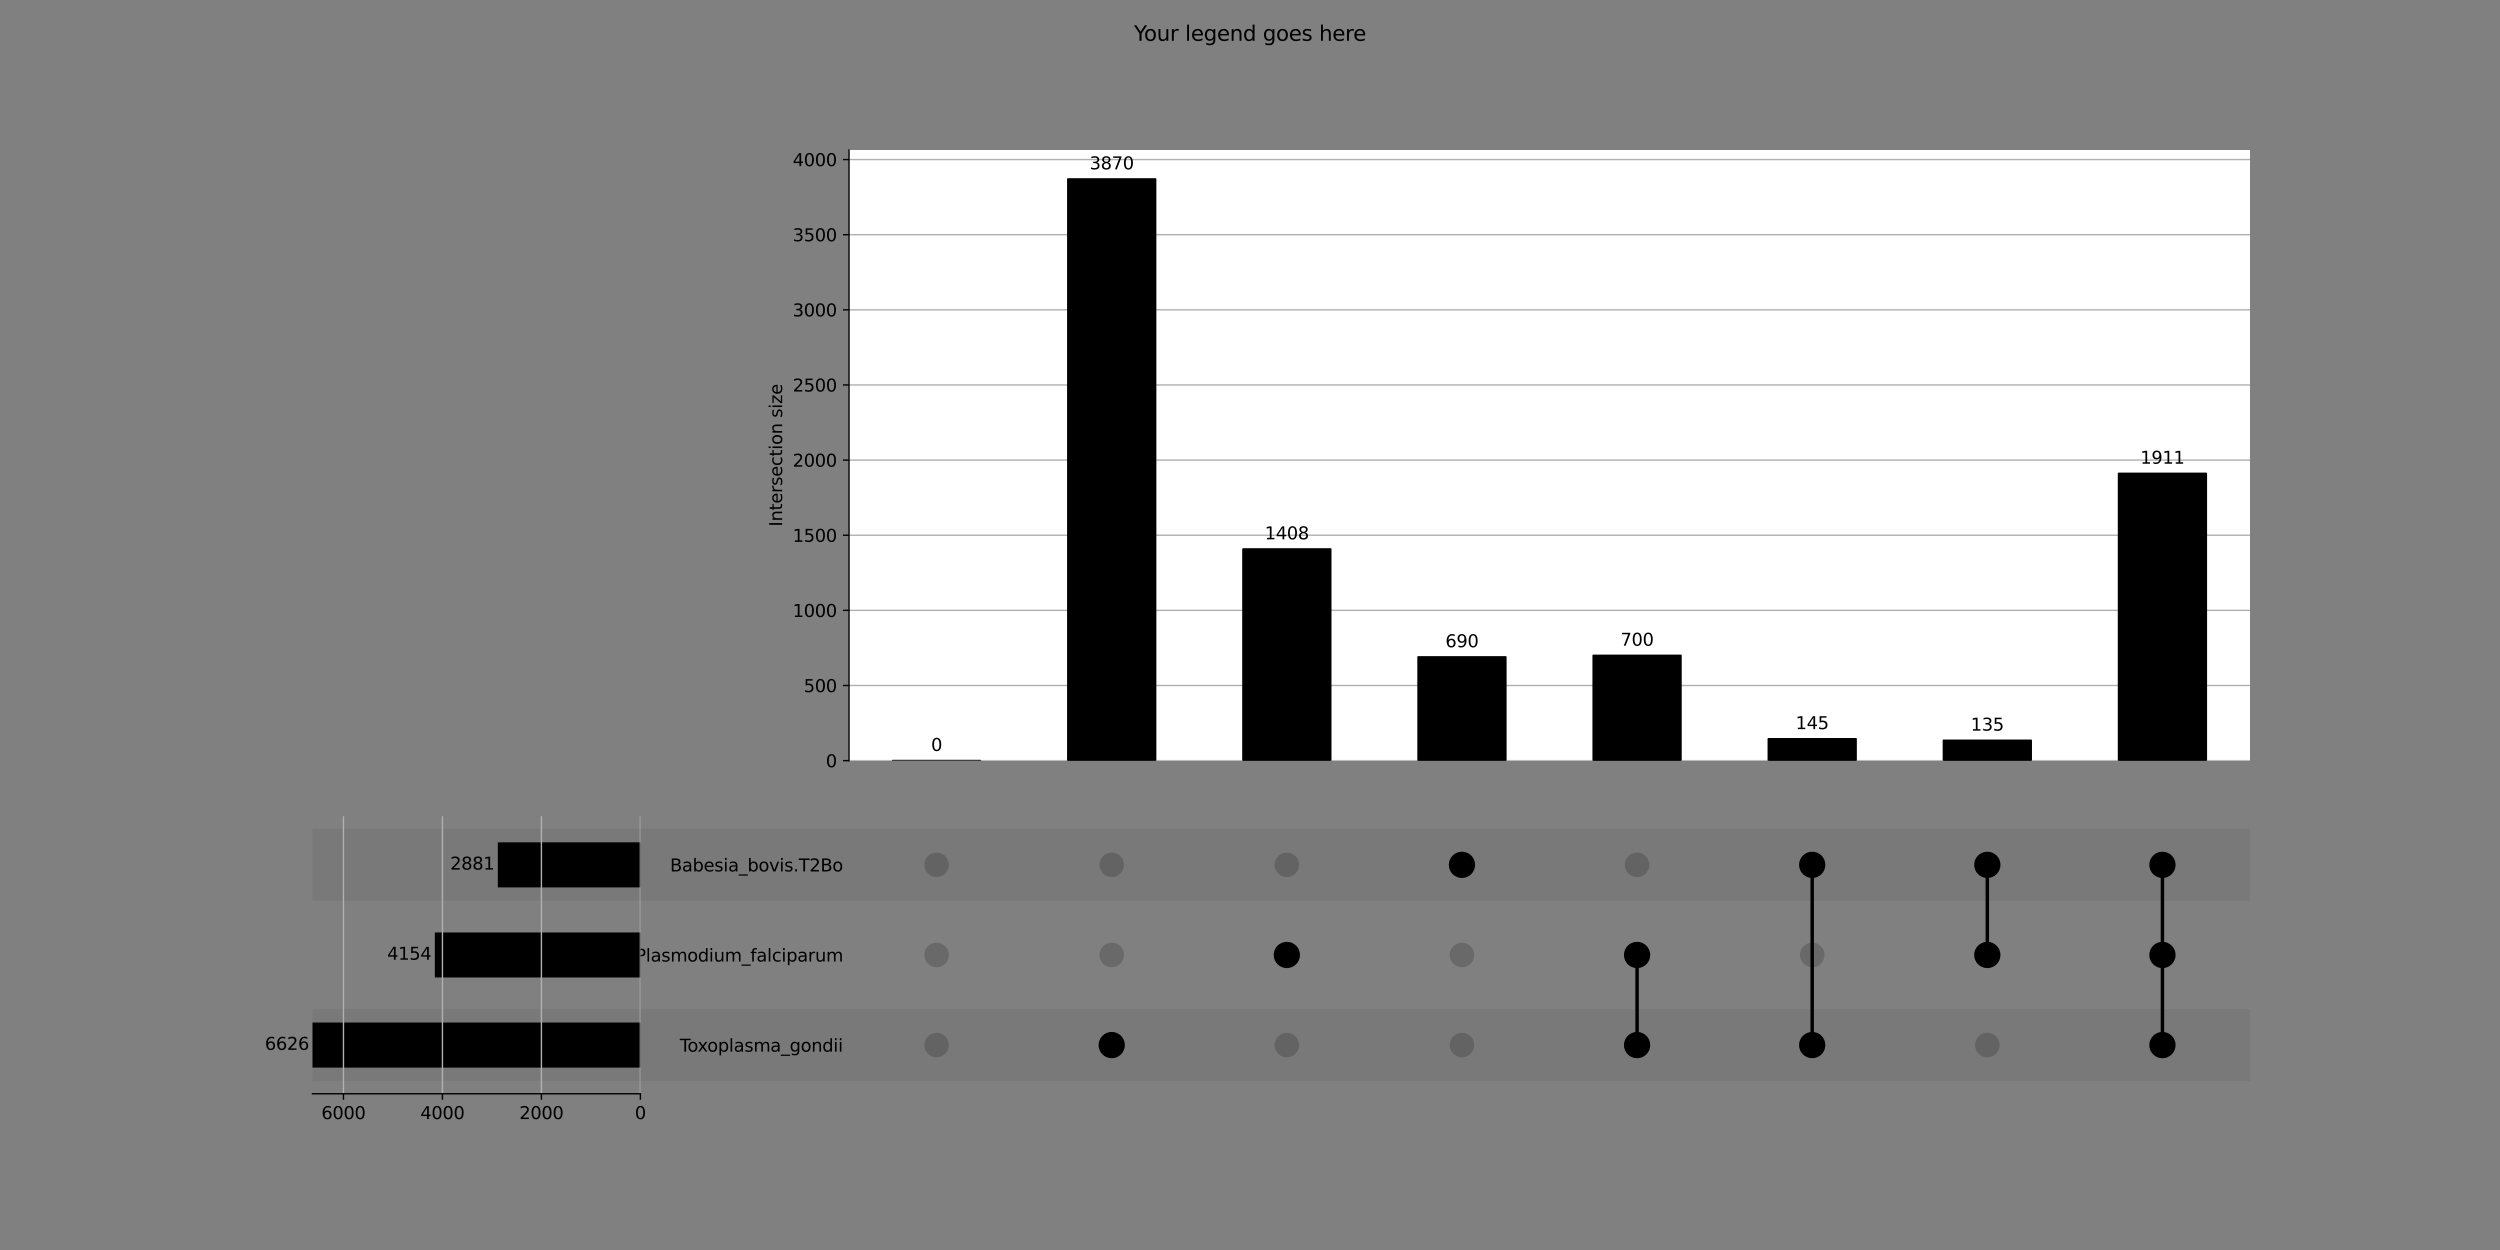 <?xml version="1.0" encoding="utf-8" standalone="no"?>
<!DOCTYPE svg PUBLIC "-//W3C//DTD SVG 1.1//EN"
  "http://www.w3.org/Graphics/SVG/1.1/DTD/svg11.dtd">
<svg height="720pt" version="1.1" viewBox="0 0 1440 720" width="1440pt" xmlns="http://www.w3.org/2000/svg" xmlns:xlink="http://www.w3.org/1999/xlink">
 <rect x="0" y="0" width="1440" height="720" fill="#808080" stroke="none"/>
 <defs>
  <style type="text/css">*{stroke-linecap:butt;stroke-linejoin:round;}</style>
 </defs>
 <g id="figure_1">
  <g id="patch_1">
   <path d="M 0 720 
L 1440 720 
L 1440 0 
L 0 0 
z
" style="fill:none;"/>
  </g>
  <g id="axes_1">
   <g id="patch_2">
    <path clip-path="url(#peb739fc9fe)" d="M 180 622.733 
L 1296 622.733 
L 1296 581.205 
L 180 581.205 
z
" style="fill-opacity:0.051;"/>
   </g>
   <g id="patch_3">
    <path clip-path="url(#peb739fc9fe)" d="M 180 518.913 
L 1296 518.913 
L 1296 477.385 
L 180 477.385 
z
" style="fill-opacity:0.051;"/>
   </g>
   <g id="matplotlib.axis_1"/>
   <g id="matplotlib.axis_2">
    <g id="ytick_1"/>
    <g id="ytick_2"/>
    <g id="ytick_3"/>
   </g>
  </g>
  <g id="axes_2">
   <g id="matplotlib.axis_3">
    <g id="ytick_4">
     <g id="line2d_1"/>
     <g id="text_1">
      <!-- Toxoplasma_gondii -->
      <g transform="translate(391.565 605.768)scale(0.1 -0.1)">
       <defs>
        <path d="M -19 4666 
L 3928 4666 
L 3928 4134 
L 2272 4134 
L 2272 0 
L 1638 0 
L 1638 4134 
L -19 4134 
L -19 4666 
z
" id="DejaVuSans-54" transform="scale(0.016)"/>
        <path d="M 1959 3097 
Q 1497 3097 1228 2736 
Q 959 2375 959 1747 
Q 959 1119 1226 758 
Q 1494 397 1959 397 
Q 2419 397 2687 759 
Q 2956 1122 2956 1747 
Q 2956 2369 2687 2733 
Q 2419 3097 1959 3097 
z
M 1959 3584 
Q 2709 3584 3137 3096 
Q 3566 2609 3566 1747 
Q 3566 888 3137 398 
Q 2709 -91 1959 -91 
Q 1206 -91 779 398 
Q 353 888 353 1747 
Q 353 2609 779 3096 
Q 1206 3584 1959 3584 
z
" id="DejaVuSans-6f" transform="scale(0.016)"/>
        <path d="M 3513 3500 
L 2247 1797 
L 3578 0 
L 2900 0 
L 1881 1375 
L 863 0 
L 184 0 
L 1544 1831 
L 300 3500 
L 978 3500 
L 1906 2253 
L 2834 3500 
L 3513 3500 
z
" id="DejaVuSans-78" transform="scale(0.016)"/>
        <path d="M 1159 525 
L 1159 -1331 
L 581 -1331 
L 581 3500 
L 1159 3500 
L 1159 2969 
Q 1341 3281 1617 3432 
Q 1894 3584 2278 3584 
Q 2916 3584 3314 3078 
Q 3713 2572 3713 1747 
Q 3713 922 3314 415 
Q 2916 -91 2278 -91 
Q 1894 -91 1617 61 
Q 1341 213 1159 525 
z
M 3116 1747 
Q 3116 2381 2855 2742 
Q 2594 3103 2138 3103 
Q 1681 3103 1420 2742 
Q 1159 2381 1159 1747 
Q 1159 1113 1420 752 
Q 1681 391 2138 391 
Q 2594 391 2855 752 
Q 3116 1113 3116 1747 
z
" id="DejaVuSans-70" transform="scale(0.016)"/>
        <path d="M 603 4863 
L 1178 4863 
L 1178 0 
L 603 0 
L 603 4863 
z
" id="DejaVuSans-6c" transform="scale(0.016)"/>
        <path d="M 2194 1759 
Q 1497 1759 1228 1600 
Q 959 1441 959 1056 
Q 959 750 1161 570 
Q 1363 391 1709 391 
Q 2188 391 2477 730 
Q 2766 1069 2766 1631 
L 2766 1759 
L 2194 1759 
z
M 3341 1997 
L 3341 0 
L 2766 0 
L 2766 531 
Q 2569 213 2275 61 
Q 1981 -91 1556 -91 
Q 1019 -91 701 211 
Q 384 513 384 1019 
Q 384 1609 779 1909 
Q 1175 2209 1959 2209 
L 2766 2209 
L 2766 2266 
Q 2766 2663 2505 2880 
Q 2244 3097 1772 3097 
Q 1472 3097 1187 3025 
Q 903 2953 641 2809 
L 641 3341 
Q 956 3463 1253 3523 
Q 1550 3584 1831 3584 
Q 2591 3584 2966 3190 
Q 3341 2797 3341 1997 
z
" id="DejaVuSans-61" transform="scale(0.016)"/>
        <path d="M 2834 3397 
L 2834 2853 
Q 2591 2978 2328 3040 
Q 2066 3103 1784 3103 
Q 1356 3103 1142 2972 
Q 928 2841 928 2578 
Q 928 2378 1081 2264 
Q 1234 2150 1697 2047 
L 1894 2003 
Q 2506 1872 2764 1633 
Q 3022 1394 3022 966 
Q 3022 478 2636 193 
Q 2250 -91 1575 -91 
Q 1294 -91 989 -36 
Q 684 19 347 128 
L 347 722 
Q 666 556 975 473 
Q 1284 391 1588 391 
Q 1994 391 2212 530 
Q 2431 669 2431 922 
Q 2431 1156 2273 1281 
Q 2116 1406 1581 1522 
L 1381 1569 
Q 847 1681 609 1914 
Q 372 2147 372 2553 
Q 372 3047 722 3315 
Q 1072 3584 1716 3584 
Q 2034 3584 2315 3537 
Q 2597 3491 2834 3397 
z
" id="DejaVuSans-73" transform="scale(0.016)"/>
        <path d="M 3328 2828 
Q 3544 3216 3844 3400 
Q 4144 3584 4550 3584 
Q 5097 3584 5394 3201 
Q 5691 2819 5691 2113 
L 5691 0 
L 5113 0 
L 5113 2094 
Q 5113 2597 4934 2840 
Q 4756 3084 4391 3084 
Q 3944 3084 3684 2787 
Q 3425 2491 3425 1978 
L 3425 0 
L 2847 0 
L 2847 2094 
Q 2847 2600 2669 2842 
Q 2491 3084 2119 3084 
Q 1678 3084 1418 2786 
Q 1159 2488 1159 1978 
L 1159 0 
L 581 0 
L 581 3500 
L 1159 3500 
L 1159 2956 
Q 1356 3278 1631 3431 
Q 1906 3584 2284 3584 
Q 2666 3584 2933 3390 
Q 3200 3197 3328 2828 
z
" id="DejaVuSans-6d" transform="scale(0.016)"/>
        <path d="M 3263 -1063 
L 3263 -1509 
L -63 -1509 
L -63 -1063 
L 3263 -1063 
z
" id="DejaVuSans-5f" transform="scale(0.016)"/>
        <path d="M 2906 1791 
Q 2906 2416 2648 2759 
Q 2391 3103 1925 3103 
Q 1463 3103 1205 2759 
Q 947 2416 947 1791 
Q 947 1169 1205 825 
Q 1463 481 1925 481 
Q 2391 481 2648 825 
Q 2906 1169 2906 1791 
z
M 3481 434 
Q 3481 -459 3084 -895 
Q 2688 -1331 1869 -1331 
Q 1566 -1331 1297 -1286 
Q 1028 -1241 775 -1147 
L 775 -588 
Q 1028 -725 1275 -790 
Q 1522 -856 1778 -856 
Q 2344 -856 2625 -561 
Q 2906 -266 2906 331 
L 2906 616 
Q 2728 306 2450 153 
Q 2172 0 1784 0 
Q 1141 0 747 490 
Q 353 981 353 1791 
Q 353 2603 747 3093 
Q 1141 3584 1784 3584 
Q 2172 3584 2450 3431 
Q 2728 3278 2906 2969 
L 2906 3500 
L 3481 3500 
L 3481 434 
z
" id="DejaVuSans-67" transform="scale(0.016)"/>
        <path d="M 3513 2113 
L 3513 0 
L 2938 0 
L 2938 2094 
Q 2938 2591 2744 2837 
Q 2550 3084 2163 3084 
Q 1697 3084 1428 2787 
Q 1159 2491 1159 1978 
L 1159 0 
L 581 0 
L 581 3500 
L 1159 3500 
L 1159 2956 
Q 1366 3272 1645 3428 
Q 1925 3584 2291 3584 
Q 2894 3584 3203 3211 
Q 3513 2838 3513 2113 
z
" id="DejaVuSans-6e" transform="scale(0.016)"/>
        <path d="M 2906 2969 
L 2906 4863 
L 3481 4863 
L 3481 0 
L 2906 0 
L 2906 525 
Q 2725 213 2448 61 
Q 2172 -91 1784 -91 
Q 1150 -91 751 415 
Q 353 922 353 1747 
Q 353 2572 751 3078 
Q 1150 3584 1784 3584 
Q 2172 3584 2448 3432 
Q 2725 3281 2906 2969 
z
M 947 1747 
Q 947 1113 1208 752 
Q 1469 391 1925 391 
Q 2381 391 2643 752 
Q 2906 1113 2906 1747 
Q 2906 2381 2643 2742 
Q 2381 3103 1925 3103 
Q 1469 3103 1208 2742 
Q 947 2381 947 1747 
z
" id="DejaVuSans-64" transform="scale(0.016)"/>
        <path d="M 603 3500 
L 1178 3500 
L 1178 0 
L 603 0 
L 603 3500 
z
M 603 4863 
L 1178 4863 
L 1178 4134 
L 603 4134 
L 603 4863 
z
" id="DejaVuSans-69" transform="scale(0.016)"/>
       </defs>
       <use xlink:href="#DejaVuSans-54"/>
       <use x="44.084" xlink:href="#DejaVuSans-6f"/>
       <use x="102.141" xlink:href="#DejaVuSans-78"/>
       <use x="158.195" xlink:href="#DejaVuSans-6f"/>
       <use x="219.377" xlink:href="#DejaVuSans-70"/>
       <use x="282.854" xlink:href="#DejaVuSans-6c"/>
       <use x="310.637" xlink:href="#DejaVuSans-61"/>
       <use x="371.916" xlink:href="#DejaVuSans-73"/>
       <use x="424.016" xlink:href="#DejaVuSans-6d"/>
       <use x="521.428" xlink:href="#DejaVuSans-61"/>
       <use x="582.707" xlink:href="#DejaVuSans-5f"/>
       <use x="632.707" xlink:href="#DejaVuSans-67"/>
       <use x="696.184" xlink:href="#DejaVuSans-6f"/>
       <use x="757.365" xlink:href="#DejaVuSans-6e"/>
       <use x="820.744" xlink:href="#DejaVuSans-64"/>
       <use x="884.221" xlink:href="#DejaVuSans-69"/>
       <use x="912.004" xlink:href="#DejaVuSans-69"/>
      </g>
     </g>
    </g>
    <g id="ytick_5">
     <g id="line2d_2"/>
     <g id="text_2">
      <!-- Plasmodium_falciparum -->
      <g transform="translate(365.968 553.858)scale(0.1 -0.1)">
       <defs>
        <path d="M 1259 4147 
L 1259 2394 
L 2053 2394 
Q 2494 2394 2734 2622 
Q 2975 2850 2975 3272 
Q 2975 3691 2734 3919 
Q 2494 4147 2053 4147 
L 1259 4147 
z
M 628 4666 
L 2053 4666 
Q 2838 4666 3239 4311 
Q 3641 3956 3641 3272 
Q 3641 2581 3239 2228 
Q 2838 1875 2053 1875 
L 1259 1875 
L 1259 0 
L 628 0 
L 628 4666 
z
" id="DejaVuSans-50" transform="scale(0.016)"/>
        <path d="M 544 1381 
L 544 3500 
L 1119 3500 
L 1119 1403 
Q 1119 906 1312 657 
Q 1506 409 1894 409 
Q 2359 409 2629 706 
Q 2900 1003 2900 1516 
L 2900 3500 
L 3475 3500 
L 3475 0 
L 2900 0 
L 2900 538 
Q 2691 219 2414 64 
Q 2138 -91 1772 -91 
Q 1169 -91 856 284 
Q 544 659 544 1381 
z
M 1991 3584 
L 1991 3584 
z
" id="DejaVuSans-75" transform="scale(0.016)"/>
        <path d="M 2375 4863 
L 2375 4384 
L 1825 4384 
Q 1516 4384 1395 4259 
Q 1275 4134 1275 3809 
L 1275 3500 
L 2222 3500 
L 2222 3053 
L 1275 3053 
L 1275 0 
L 697 0 
L 697 3053 
L 147 3053 
L 147 3500 
L 697 3500 
L 697 3744 
Q 697 4328 969 4595 
Q 1241 4863 1831 4863 
L 2375 4863 
z
" id="DejaVuSans-66" transform="scale(0.016)"/>
        <path d="M 3122 3366 
L 3122 2828 
Q 2878 2963 2633 3030 
Q 2388 3097 2138 3097 
Q 1578 3097 1268 2742 
Q 959 2388 959 1747 
Q 959 1106 1268 751 
Q 1578 397 2138 397 
Q 2388 397 2633 464 
Q 2878 531 3122 666 
L 3122 134 
Q 2881 22 2623 -34 
Q 2366 -91 2075 -91 
Q 1284 -91 818 406 
Q 353 903 353 1747 
Q 353 2603 823 3093 
Q 1294 3584 2113 3584 
Q 2378 3584 2631 3529 
Q 2884 3475 3122 3366 
z
" id="DejaVuSans-63" transform="scale(0.016)"/>
        <path d="M 2631 2963 
Q 2534 3019 2420 3045 
Q 2306 3072 2169 3072 
Q 1681 3072 1420 2755 
Q 1159 2438 1159 1844 
L 1159 0 
L 581 0 
L 581 3500 
L 1159 3500 
L 1159 2956 
Q 1341 3275 1631 3429 
Q 1922 3584 2338 3584 
Q 2397 3584 2469 3576 
Q 2541 3569 2628 3553 
L 2631 2963 
z
" id="DejaVuSans-72" transform="scale(0.016)"/>
       </defs>
       <use xlink:href="#DejaVuSans-50"/>
       <use x="60.303" xlink:href="#DejaVuSans-6c"/>
       <use x="88.086" xlink:href="#DejaVuSans-61"/>
       <use x="149.365" xlink:href="#DejaVuSans-73"/>
       <use x="201.465" xlink:href="#DejaVuSans-6d"/>
       <use x="298.877" xlink:href="#DejaVuSans-6f"/>
       <use x="360.059" xlink:href="#DejaVuSans-64"/>
       <use x="423.535" xlink:href="#DejaVuSans-69"/>
       <use x="451.318" xlink:href="#DejaVuSans-75"/>
       <use x="514.697" xlink:href="#DejaVuSans-6d"/>
       <use x="612.109" xlink:href="#DejaVuSans-5f"/>
       <use x="662.109" xlink:href="#DejaVuSans-66"/>
       <use x="697.314" xlink:href="#DejaVuSans-61"/>
       <use x="758.594" xlink:href="#DejaVuSans-6c"/>
       <use x="786.377" xlink:href="#DejaVuSans-63"/>
       <use x="841.357" xlink:href="#DejaVuSans-69"/>
       <use x="869.141" xlink:href="#DejaVuSans-70"/>
       <use x="932.617" xlink:href="#DejaVuSans-61"/>
       <use x="993.896" xlink:href="#DejaVuSans-72"/>
       <use x="1035.01" xlink:href="#DejaVuSans-75"/>
       <use x="1098.389" xlink:href="#DejaVuSans-6d"/>
      </g>
     </g>
    </g>
    <g id="ytick_6">
     <g id="line2d_3"/>
     <g id="text_3">
      <!-- Babesia_bovis.T2Bo -->
      <g transform="translate(385.938 501.948)scale(0.1 -0.1)">
       <defs>
        <path d="M 1259 2228 
L 1259 519 
L 2272 519 
Q 2781 519 3026 730 
Q 3272 941 3272 1375 
Q 3272 1813 3026 2020 
Q 2781 2228 2272 2228 
L 1259 2228 
z
M 1259 4147 
L 1259 2741 
L 2194 2741 
Q 2656 2741 2882 2914 
Q 3109 3088 3109 3444 
Q 3109 3797 2882 3972 
Q 2656 4147 2194 4147 
L 1259 4147 
z
M 628 4666 
L 2241 4666 
Q 2963 4666 3353 4366 
Q 3744 4066 3744 3513 
Q 3744 3084 3544 2831 
Q 3344 2578 2956 2516 
Q 3422 2416 3680 2098 
Q 3938 1781 3938 1306 
Q 3938 681 3513 340 
Q 3088 0 2303 0 
L 628 0 
L 628 4666 
z
" id="DejaVuSans-42" transform="scale(0.016)"/>
        <path d="M 3116 1747 
Q 3116 2381 2855 2742 
Q 2594 3103 2138 3103 
Q 1681 3103 1420 2742 
Q 1159 2381 1159 1747 
Q 1159 1113 1420 752 
Q 1681 391 2138 391 
Q 2594 391 2855 752 
Q 3116 1113 3116 1747 
z
M 1159 2969 
Q 1341 3281 1617 3432 
Q 1894 3584 2278 3584 
Q 2916 3584 3314 3078 
Q 3713 2572 3713 1747 
Q 3713 922 3314 415 
Q 2916 -91 2278 -91 
Q 1894 -91 1617 61 
Q 1341 213 1159 525 
L 1159 0 
L 581 0 
L 581 4863 
L 1159 4863 
L 1159 2969 
z
" id="DejaVuSans-62" transform="scale(0.016)"/>
        <path d="M 3597 1894 
L 3597 1613 
L 953 1613 
Q 991 1019 1311 708 
Q 1631 397 2203 397 
Q 2534 397 2845 478 
Q 3156 559 3463 722 
L 3463 178 
Q 3153 47 2828 -22 
Q 2503 -91 2169 -91 
Q 1331 -91 842 396 
Q 353 884 353 1716 
Q 353 2575 817 3079 
Q 1281 3584 2069 3584 
Q 2775 3584 3186 3129 
Q 3597 2675 3597 1894 
z
M 3022 2063 
Q 3016 2534 2758 2815 
Q 2500 3097 2075 3097 
Q 1594 3097 1305 2825 
Q 1016 2553 972 2059 
L 3022 2063 
z
" id="DejaVuSans-65" transform="scale(0.016)"/>
        <path d="M 191 3500 
L 800 3500 
L 1894 563 
L 2988 3500 
L 3597 3500 
L 2284 0 
L 1503 0 
L 191 3500 
z
" id="DejaVuSans-76" transform="scale(0.016)"/>
        <path d="M 684 794 
L 1344 794 
L 1344 0 
L 684 0 
L 684 794 
z
" id="DejaVuSans-2e" transform="scale(0.016)"/>
        <path d="M 1228 531 
L 3431 531 
L 3431 0 
L 469 0 
L 469 531 
Q 828 903 1448 1529 
Q 2069 2156 2228 2338 
Q 2531 2678 2651 2914 
Q 2772 3150 2772 3378 
Q 2772 3750 2511 3984 
Q 2250 4219 1831 4219 
Q 1534 4219 1204 4116 
Q 875 4013 500 3803 
L 500 4441 
Q 881 4594 1212 4672 
Q 1544 4750 1819 4750 
Q 2544 4750 2975 4387 
Q 3406 4025 3406 3419 
Q 3406 3131 3298 2873 
Q 3191 2616 2906 2266 
Q 2828 2175 2409 1742 
Q 1991 1309 1228 531 
z
" id="DejaVuSans-32" transform="scale(0.016)"/>
       </defs>
       <use xlink:href="#DejaVuSans-42"/>
       <use x="68.604" xlink:href="#DejaVuSans-61"/>
       <use x="129.883" xlink:href="#DejaVuSans-62"/>
       <use x="193.359" xlink:href="#DejaVuSans-65"/>
       <use x="254.883" xlink:href="#DejaVuSans-73"/>
       <use x="306.982" xlink:href="#DejaVuSans-69"/>
       <use x="334.766" xlink:href="#DejaVuSans-61"/>
       <use x="396.045" xlink:href="#DejaVuSans-5f"/>
       <use x="446.045" xlink:href="#DejaVuSans-62"/>
       <use x="509.521" xlink:href="#DejaVuSans-6f"/>
       <use x="570.703" xlink:href="#DejaVuSans-76"/>
       <use x="629.883" xlink:href="#DejaVuSans-69"/>
       <use x="657.666" xlink:href="#DejaVuSans-73"/>
       <use x="709.766" xlink:href="#DejaVuSans-2e"/>
       <use x="741.553" xlink:href="#DejaVuSans-54"/>
       <use x="802.637" xlink:href="#DejaVuSans-32"/>
       <use x="866.26" xlink:href="#DejaVuSans-42"/>
       <use x="934.863" xlink:href="#DejaVuSans-6f"/>
      </g>
     </g>
    </g>
   </g>
   <g id="LineCollection_1">
    <path clip-path="url(#pe7858d719e)" d="M 640.35 601.969 
L 640.35 601.969 
" style="fill:none;stroke:#000000;stroke-width:2;"/>
    <path clip-path="url(#pe7858d719e)" d="M 741.219 550.059 
L 741.219 550.059 
" style="fill:none;stroke:#000000;stroke-width:2;"/>
    <path clip-path="url(#pe7858d719e)" d="M 842.088 498.149 
L 842.088 498.149 
" style="fill:none;stroke:#000000;stroke-width:2;"/>
    <path clip-path="url(#pe7858d719e)" d="M 942.958 601.969 
L 942.958 550.059 
" style="fill:none;stroke:#000000;stroke-width:2;"/>
    <path clip-path="url(#pe7858d719e)" d="M 1043.827 601.969 
L 1043.827 498.149 
" style="fill:none;stroke:#000000;stroke-width:2;"/>
    <path clip-path="url(#pe7858d719e)" d="M 1144.696 550.059 
L 1144.696 498.149 
" style="fill:none;stroke:#000000;stroke-width:2;"/>
    <path clip-path="url(#pe7858d719e)" d="M 1245.565 601.969 
L 1245.565 498.149 
" style="fill:none;stroke:#000000;stroke-width:2;"/>
   </g>
   <g id="PathCollection_1">
    <defs>
     <path d="M 0 7.071 
C 1.875 7.071 3.674 6.326 5 5 
C 6.326 3.674 7.071 1.875 7.071 -0 
C 7.071 -1.875 6.326 -3.674 5 -5 
C 3.674 -6.326 1.875 -7.071 0 -7.071 
C -1.875 -7.071 -3.674 -6.326 -5 -5 
C -6.326 -3.674 -7.071 -1.875 -7.071 0 
C -7.071 1.875 -6.326 3.674 -5 5 
C -3.674 6.326 -1.875 7.071 0 7.071 
z
" id="C0_0_5bd1b3d929"/>
    </defs>
    <g clip-path="url(#pe7858d719e)">
     <use style="fill-opacity:0.18;" x="539.481" xlink:href="#C0_0_5bd1b3d929" y="601.969"/>
    </g>
    <g clip-path="url(#pe7858d719e)">
     <use style="fill-opacity:0.18;" x="539.481" xlink:href="#C0_0_5bd1b3d929" y="550.059"/>
    </g>
    <g clip-path="url(#pe7858d719e)">
     <use style="fill-opacity:0.18;" x="539.481" xlink:href="#C0_0_5bd1b3d929" y="498.149"/>
    </g>
    <g clip-path="url(#pe7858d719e)">
     <use style="stroke:#000000;" x="640.35" xlink:href="#C0_0_5bd1b3d929" y="601.969"/>
    </g>
    <g clip-path="url(#pe7858d719e)">
     <use style="fill-opacity:0.18;" x="640.35" xlink:href="#C0_0_5bd1b3d929" y="550.059"/>
    </g>
    <g clip-path="url(#pe7858d719e)">
     <use style="fill-opacity:0.18;" x="640.35" xlink:href="#C0_0_5bd1b3d929" y="498.149"/>
    </g>
    <g clip-path="url(#pe7858d719e)">
     <use style="fill-opacity:0.18;" x="741.219" xlink:href="#C0_0_5bd1b3d929" y="601.969"/>
    </g>
    <g clip-path="url(#pe7858d719e)">
     <use style="stroke:#000000;" x="741.219" xlink:href="#C0_0_5bd1b3d929" y="550.059"/>
    </g>
    <g clip-path="url(#pe7858d719e)">
     <use style="fill-opacity:0.18;" x="741.219" xlink:href="#C0_0_5bd1b3d929" y="498.149"/>
    </g>
    <g clip-path="url(#pe7858d719e)">
     <use style="fill-opacity:0.18;" x="842.088" xlink:href="#C0_0_5bd1b3d929" y="601.969"/>
    </g>
    <g clip-path="url(#pe7858d719e)">
     <use style="fill-opacity:0.18;" x="842.088" xlink:href="#C0_0_5bd1b3d929" y="550.059"/>
    </g>
    <g clip-path="url(#pe7858d719e)">
     <use style="stroke:#000000;" x="842.088" xlink:href="#C0_0_5bd1b3d929" y="498.149"/>
    </g>
    <g clip-path="url(#pe7858d719e)">
     <use style="stroke:#000000;" x="942.958" xlink:href="#C0_0_5bd1b3d929" y="601.969"/>
    </g>
    <g clip-path="url(#pe7858d719e)">
     <use style="stroke:#000000;" x="942.958" xlink:href="#C0_0_5bd1b3d929" y="550.059"/>
    </g>
    <g clip-path="url(#pe7858d719e)">
     <use style="fill-opacity:0.18;" x="942.958" xlink:href="#C0_0_5bd1b3d929" y="498.149"/>
    </g>
    <g clip-path="url(#pe7858d719e)">
     <use style="stroke:#000000;" x="1043.827" xlink:href="#C0_0_5bd1b3d929" y="601.969"/>
    </g>
    <g clip-path="url(#pe7858d719e)">
     <use style="fill-opacity:0.18;" x="1043.827" xlink:href="#C0_0_5bd1b3d929" y="550.059"/>
    </g>
    <g clip-path="url(#pe7858d719e)">
     <use style="stroke:#000000;" x="1043.827" xlink:href="#C0_0_5bd1b3d929" y="498.149"/>
    </g>
    <g clip-path="url(#pe7858d719e)">
     <use style="fill-opacity:0.18;" x="1144.696" xlink:href="#C0_0_5bd1b3d929" y="601.969"/>
    </g>
    <g clip-path="url(#pe7858d719e)">
     <use style="stroke:#000000;" x="1144.696" xlink:href="#C0_0_5bd1b3d929" y="550.059"/>
    </g>
    <g clip-path="url(#pe7858d719e)">
     <use style="stroke:#000000;" x="1144.696" xlink:href="#C0_0_5bd1b3d929" y="498.149"/>
    </g>
    <g clip-path="url(#pe7858d719e)">
     <use style="stroke:#000000;" x="1245.565" xlink:href="#C0_0_5bd1b3d929" y="601.969"/>
    </g>
    <g clip-path="url(#pe7858d719e)">
     <use style="stroke:#000000;" x="1245.565" xlink:href="#C0_0_5bd1b3d929" y="550.059"/>
    </g>
    <g clip-path="url(#pe7858d719e)">
     <use style="stroke:#000000;" x="1245.565" xlink:href="#C0_0_5bd1b3d929" y="498.149"/>
    </g>
   </g>
  </g>
  <g id="axes_3">
   <g id="patch_4">
    <path clip-path="url(#pd0cafc868e)" d="M 368.862 614.946 
L 180 614.946 
L 180 588.991 
L 368.862 588.991 
z
"/>
   </g>
   <g id="patch_5">
    <path clip-path="url(#pd0cafc868e)" d="M 368.862 563.036 
L 250.46 563.036 
L 250.46 537.081 
L 368.862 537.081 
z
"/>
   </g>
   <g id="patch_6">
    <path clip-path="url(#pd0cafc868e)" d="M 368.862 511.126 
L 286.744 511.126 
L 286.744 485.172 
L 368.862 485.172 
z
"/>
   </g>
   <g id="matplotlib.axis_4">
    <g id="xtick_1">
     <g id="line2d_4">
      <path clip-path="url(#pd0cafc868e)" d="M 368.862 630 
L 368.862 470.118 
" style="fill:none;stroke:#b0b0b0;stroke-linecap:square;stroke-width:0.8;"/>
     </g>
     <g id="line2d_5">
      <defs>
       <path d="M 0 0 
L 0 3.5 
" id="me7c120d263" style="stroke:#000000;stroke-width:0.8;"/>
      </defs>
      <g>
       <use style="stroke:#000000;stroke-width:0.8;" x="368.862" xlink:href="#me7c120d263" y="630"/>
      </g>
     </g>
     <g id="text_4">
      <!-- 0 -->
      <g transform="translate(365.68 644.598)scale(0.1 -0.1)">
       <defs>
        <path d="M 2034 4250 
Q 1547 4250 1301 3770 
Q 1056 3291 1056 2328 
Q 1056 1369 1301 889 
Q 1547 409 2034 409 
Q 2525 409 2770 889 
Q 3016 1369 3016 2328 
Q 3016 3291 2770 3770 
Q 2525 4250 2034 4250 
z
M 2034 4750 
Q 2819 4750 3233 4129 
Q 3647 3509 3647 2328 
Q 3647 1150 3233 529 
Q 2819 -91 2034 -91 
Q 1250 -91 836 529 
Q 422 1150 422 2328 
Q 422 3509 836 4129 
Q 1250 4750 2034 4750 
z
" id="DejaVuSans-30" transform="scale(0.016)"/>
       </defs>
       <use xlink:href="#DejaVuSans-30"/>
      </g>
     </g>
    </g>
    <g id="xtick_2">
     <g id="line2d_6">
      <path clip-path="url(#pd0cafc868e)" d="M 311.855 630 
L 311.855 470.118 
" style="fill:none;stroke:#b0b0b0;stroke-linecap:square;stroke-width:0.8;"/>
     </g>
     <g id="line2d_7">
      <g>
       <use style="stroke:#000000;stroke-width:0.8;" x="311.855" xlink:href="#me7c120d263" y="630"/>
      </g>
     </g>
     <g id="text_5">
      <!-- 2000 -->
      <g transform="translate(299.13 644.598)scale(0.1 -0.1)">
       <use xlink:href="#DejaVuSans-32"/>
       <use x="63.623" xlink:href="#DejaVuSans-30"/>
       <use x="127.246" xlink:href="#DejaVuSans-30"/>
       <use x="190.869" xlink:href="#DejaVuSans-30"/>
      </g>
     </g>
    </g>
    <g id="xtick_3">
     <g id="line2d_8">
      <path clip-path="url(#pd0cafc868e)" d="M 254.849 630 
L 254.849 470.118 
" style="fill:none;stroke:#b0b0b0;stroke-linecap:square;stroke-width:0.8;"/>
     </g>
     <g id="line2d_9">
      <g>
       <use style="stroke:#000000;stroke-width:0.8;" x="254.849" xlink:href="#me7c120d263" y="630"/>
      </g>
     </g>
     <g id="text_6">
      <!-- 4000 -->
      <g transform="translate(242.124 644.598)scale(0.1 -0.1)">
       <defs>
        <path d="M 2419 4116 
L 825 1625 
L 2419 1625 
L 2419 4116 
z
M 2253 4666 
L 3047 4666 
L 3047 1625 
L 3713 1625 
L 3713 1100 
L 3047 1100 
L 3047 0 
L 2419 0 
L 2419 1100 
L 313 1100 
L 313 1709 
L 2253 4666 
z
" id="DejaVuSans-34" transform="scale(0.016)"/>
       </defs>
       <use xlink:href="#DejaVuSans-34"/>
       <use x="63.623" xlink:href="#DejaVuSans-30"/>
       <use x="127.246" xlink:href="#DejaVuSans-30"/>
       <use x="190.869" xlink:href="#DejaVuSans-30"/>
      </g>
     </g>
    </g>
    <g id="xtick_4">
     <g id="line2d_10">
      <path clip-path="url(#pd0cafc868e)" d="M 197.843 630 
L 197.843 470.118 
" style="fill:none;stroke:#b0b0b0;stroke-linecap:square;stroke-width:0.8;"/>
     </g>
     <g id="line2d_11">
      <g>
       <use style="stroke:#000000;stroke-width:0.8;" x="197.843" xlink:href="#me7c120d263" y="630"/>
      </g>
     </g>
     <g id="text_7">
      <!-- 6000 -->
      <g transform="translate(185.118 644.598)scale(0.1 -0.1)">
       <defs>
        <path d="M 2113 2584 
Q 1688 2584 1439 2293 
Q 1191 2003 1191 1497 
Q 1191 994 1439 701 
Q 1688 409 2113 409 
Q 2538 409 2786 701 
Q 3034 994 3034 1497 
Q 3034 2003 2786 2293 
Q 2538 2584 2113 2584 
z
M 3366 4563 
L 3366 3988 
Q 3128 4100 2886 4159 
Q 2644 4219 2406 4219 
Q 1781 4219 1451 3797 
Q 1122 3375 1075 2522 
Q 1259 2794 1537 2939 
Q 1816 3084 2150 3084 
Q 2853 3084 3261 2657 
Q 3669 2231 3669 1497 
Q 3669 778 3244 343 
Q 2819 -91 2113 -91 
Q 1303 -91 875 529 
Q 447 1150 447 2328 
Q 447 3434 972 4092 
Q 1497 4750 2381 4750 
Q 2619 4750 2861 4703 
Q 3103 4656 3366 4563 
z
" id="DejaVuSans-36" transform="scale(0.016)"/>
       </defs>
       <use xlink:href="#DejaVuSans-36"/>
       <use x="63.623" xlink:href="#DejaVuSans-30"/>
       <use x="127.246" xlink:href="#DejaVuSans-30"/>
       <use x="190.869" xlink:href="#DejaVuSans-30"/>
      </g>
     </g>
    </g>
   </g>
   <g id="patch_7">
    <path d="M 180 630 
L 368.862 630 
" style="fill:none;stroke:#000000;stroke-linecap:square;stroke-linejoin:miter;stroke-width:0.8;"/>
   </g>
   <g id="text_8">
    <!-- 6626 -->
    <g transform="translate(152.567 604.728)scale(0.1 -0.1)">
     <use xlink:href="#DejaVuSans-36"/>
     <use x="63.623" xlink:href="#DejaVuSans-36"/>
     <use x="127.246" xlink:href="#DejaVuSans-32"/>
     <use x="190.869" xlink:href="#DejaVuSans-36"/>
    </g>
   </g>
   <g id="text_9">
    <!-- 4154 -->
    <g transform="translate(223.027 552.818)scale(0.1 -0.1)">
     <defs>
      <path d="M 794 531 
L 1825 531 
L 1825 4091 
L 703 3866 
L 703 4441 
L 1819 4666 
L 2450 4666 
L 2450 531 
L 3481 531 
L 3481 0 
L 794 0 
L 794 531 
z
" id="DejaVuSans-31" transform="scale(0.016)"/>
      <path d="M 691 4666 
L 3169 4666 
L 3169 4134 
L 1269 4134 
L 1269 2991 
Q 1406 3038 1543 3061 
Q 1681 3084 1819 3084 
Q 2600 3084 3056 2656 
Q 3513 2228 3513 1497 
Q 3513 744 3044 326 
Q 2575 -91 1722 -91 
Q 1428 -91 1123 -41 
Q 819 9 494 109 
L 494 744 
Q 775 591 1075 516 
Q 1375 441 1709 441 
Q 2250 441 2565 725 
Q 2881 1009 2881 1497 
Q 2881 1984 2565 2268 
Q 2250 2553 1709 2553 
Q 1456 2553 1204 2497 
Q 953 2441 691 2322 
L 691 4666 
z
" id="DejaVuSans-35" transform="scale(0.016)"/>
     </defs>
     <use xlink:href="#DejaVuSans-34"/>
     <use x="63.623" xlink:href="#DejaVuSans-31"/>
     <use x="127.246" xlink:href="#DejaVuSans-35"/>
     <use x="190.869" xlink:href="#DejaVuSans-34"/>
    </g>
   </g>
   <g id="text_10">
    <!-- 2881 -->
    <g transform="translate(259.311 500.908)scale(0.1 -0.1)">
     <defs>
      <path d="M 2034 2216 
Q 1584 2216 1326 1975 
Q 1069 1734 1069 1313 
Q 1069 891 1326 650 
Q 1584 409 2034 409 
Q 2484 409 2743 651 
Q 3003 894 3003 1313 
Q 3003 1734 2745 1975 
Q 2488 2216 2034 2216 
z
M 1403 2484 
Q 997 2584 770 2862 
Q 544 3141 544 3541 
Q 544 4100 942 4425 
Q 1341 4750 2034 4750 
Q 2731 4750 3128 4425 
Q 3525 4100 3525 3541 
Q 3525 3141 3298 2862 
Q 3072 2584 2669 2484 
Q 3125 2378 3379 2068 
Q 3634 1759 3634 1313 
Q 3634 634 3220 271 
Q 2806 -91 2034 -91 
Q 1263 -91 848 271 
Q 434 634 434 1313 
Q 434 1759 690 2068 
Q 947 2378 1403 2484 
z
M 1172 3481 
Q 1172 3119 1398 2916 
Q 1625 2713 2034 2713 
Q 2441 2713 2670 2916 
Q 2900 3119 2900 3481 
Q 2900 3844 2670 4047 
Q 2441 4250 2034 4250 
Q 1625 4250 1398 4047 
Q 1172 3844 1172 3481 
z
" id="DejaVuSans-38" transform="scale(0.016)"/>
     </defs>
     <use xlink:href="#DejaVuSans-32"/>
     <use x="63.623" xlink:href="#DejaVuSans-38"/>
     <use x="127.246" xlink:href="#DejaVuSans-38"/>
     <use x="190.869" xlink:href="#DejaVuSans-31"/>
    </g>
   </g>
  </g>
  <g id="axes_4">
   <g id="patch_8">
    <path d="M 489.046 438.141 
L 1296 438.141 
L 1296 86.4 
L 489.046 86.4 
z
" style="fill:#ffffff;"/>
   </g>
   <g id="matplotlib.axis_5">
    <g id="ytick_7">
     <g id="line2d_12">
      <path clip-path="url(#pa743b5ad8f)" d="M 489.046 438.141 
L 1296 438.141 
" style="fill:none;stroke:#b0b0b0;stroke-linecap:square;stroke-width:0.8;"/>
     </g>
     <g id="line2d_13">
      <defs>
       <path d="M 0 0 
L -3.5 0 
" id="m6929f0be60" style="stroke:#000000;stroke-width:0.8;"/>
      </defs>
      <g>
       <use style="stroke:#000000;stroke-width:0.8;" x="489.046" xlink:href="#m6929f0be60" y="438.141"/>
      </g>
     </g>
     <g id="text_11">
      <!-- 0 -->
      <g transform="translate(475.684 441.94)scale(0.1 -0.1)">
       <use xlink:href="#DejaVuSans-30"/>
      </g>
     </g>
    </g>
    <g id="ytick_8">
     <g id="line2d_14">
      <path clip-path="url(#pa743b5ad8f)" d="M 489.046 394.861 
L 1296 394.861 
" style="fill:none;stroke:#b0b0b0;stroke-linecap:square;stroke-width:0.8;"/>
     </g>
     <g id="line2d_15">
      <g>
       <use style="stroke:#000000;stroke-width:0.8;" x="489.046" xlink:href="#m6929f0be60" y="394.861"/>
      </g>
     </g>
     <g id="text_12">
      <!-- 500 -->
      <g transform="translate(462.959 398.66)scale(0.1 -0.1)">
       <use xlink:href="#DejaVuSans-35"/>
       <use x="63.623" xlink:href="#DejaVuSans-30"/>
       <use x="127.246" xlink:href="#DejaVuSans-30"/>
      </g>
     </g>
    </g>
    <g id="ytick_9">
     <g id="line2d_16">
      <path clip-path="url(#pa743b5ad8f)" d="M 489.046 351.58 
L 1296 351.58 
" style="fill:none;stroke:#b0b0b0;stroke-linecap:square;stroke-width:0.8;"/>
     </g>
     <g id="line2d_17">
      <g>
       <use style="stroke:#000000;stroke-width:0.8;" x="489.046" xlink:href="#m6929f0be60" y="351.58"/>
      </g>
     </g>
     <g id="text_13">
      <!-- 1000 -->
      <g transform="translate(456.596 355.379)scale(0.1 -0.1)">
       <use xlink:href="#DejaVuSans-31"/>
       <use x="63.623" xlink:href="#DejaVuSans-30"/>
       <use x="127.246" xlink:href="#DejaVuSans-30"/>
       <use x="190.869" xlink:href="#DejaVuSans-30"/>
      </g>
     </g>
    </g>
    <g id="ytick_10">
     <g id="line2d_18">
      <path clip-path="url(#pa743b5ad8f)" d="M 489.046 308.299 
L 1296 308.299 
" style="fill:none;stroke:#b0b0b0;stroke-linecap:square;stroke-width:0.8;"/>
     </g>
     <g id="line2d_19">
      <g>
       <use style="stroke:#000000;stroke-width:0.8;" x="489.046" xlink:href="#m6929f0be60" y="308.299"/>
      </g>
     </g>
     <g id="text_14">
      <!-- 1500 -->
      <g transform="translate(456.596 312.099)scale(0.1 -0.1)">
       <use xlink:href="#DejaVuSans-31"/>
       <use x="63.623" xlink:href="#DejaVuSans-35"/>
       <use x="127.246" xlink:href="#DejaVuSans-30"/>
       <use x="190.869" xlink:href="#DejaVuSans-30"/>
      </g>
     </g>
    </g>
    <g id="ytick_11">
     <g id="line2d_20">
      <path clip-path="url(#pa743b5ad8f)" d="M 489.046 265.019 
L 1296 265.019 
" style="fill:none;stroke:#b0b0b0;stroke-linecap:square;stroke-width:0.8;"/>
     </g>
     <g id="line2d_21">
      <g>
       <use style="stroke:#000000;stroke-width:0.8;" x="489.046" xlink:href="#m6929f0be60" y="265.019"/>
      </g>
     </g>
     <g id="text_15">
      <!-- 2000 -->
      <g transform="translate(456.596 268.818)scale(0.1 -0.1)">
       <use xlink:href="#DejaVuSans-32"/>
       <use x="63.623" xlink:href="#DejaVuSans-30"/>
       <use x="127.246" xlink:href="#DejaVuSans-30"/>
       <use x="190.869" xlink:href="#DejaVuSans-30"/>
      </g>
     </g>
    </g>
    <g id="ytick_12">
     <g id="line2d_22">
      <path clip-path="url(#pa743b5ad8f)" d="M 489.046 221.738 
L 1296 221.738 
" style="fill:none;stroke:#b0b0b0;stroke-linecap:square;stroke-width:0.8;"/>
     </g>
     <g id="line2d_23">
      <g>
       <use style="stroke:#000000;stroke-width:0.8;" x="489.046" xlink:href="#m6929f0be60" y="221.738"/>
      </g>
     </g>
     <g id="text_16">
      <!-- 2500 -->
      <g transform="translate(456.596 225.538)scale(0.1 -0.1)">
       <use xlink:href="#DejaVuSans-32"/>
       <use x="63.623" xlink:href="#DejaVuSans-35"/>
       <use x="127.246" xlink:href="#DejaVuSans-30"/>
       <use x="190.869" xlink:href="#DejaVuSans-30"/>
      </g>
     </g>
    </g>
    <g id="ytick_13">
     <g id="line2d_24">
      <path clip-path="url(#pa743b5ad8f)" d="M 489.046 178.458 
L 1296 178.458 
" style="fill:none;stroke:#b0b0b0;stroke-linecap:square;stroke-width:0.8;"/>
     </g>
     <g id="line2d_25">
      <g>
       <use style="stroke:#000000;stroke-width:0.8;" x="489.046" xlink:href="#m6929f0be60" y="178.458"/>
      </g>
     </g>
     <g id="text_17">
      <!-- 3000 -->
      <g transform="translate(456.596 182.257)scale(0.1 -0.1)">
       <defs>
        <path d="M 2597 2516 
Q 3050 2419 3304 2112 
Q 3559 1806 3559 1356 
Q 3559 666 3084 287 
Q 2609 -91 1734 -91 
Q 1441 -91 1130 -33 
Q 819 25 488 141 
L 488 750 
Q 750 597 1062 519 
Q 1375 441 1716 441 
Q 2309 441 2620 675 
Q 2931 909 2931 1356 
Q 2931 1769 2642 2001 
Q 2353 2234 1838 2234 
L 1294 2234 
L 1294 2753 
L 1863 2753 
Q 2328 2753 2575 2939 
Q 2822 3125 2822 3475 
Q 2822 3834 2567 4026 
Q 2313 4219 1838 4219 
Q 1578 4219 1281 4162 
Q 984 4106 628 3988 
L 628 4550 
Q 988 4650 1302 4700 
Q 1616 4750 1894 4750 
Q 2613 4750 3031 4423 
Q 3450 4097 3450 3541 
Q 3450 3153 3228 2886 
Q 3006 2619 2597 2516 
z
" id="DejaVuSans-33" transform="scale(0.016)"/>
       </defs>
       <use xlink:href="#DejaVuSans-33"/>
       <use x="63.623" xlink:href="#DejaVuSans-30"/>
       <use x="127.246" xlink:href="#DejaVuSans-30"/>
       <use x="190.869" xlink:href="#DejaVuSans-30"/>
      </g>
     </g>
    </g>
    <g id="ytick_14">
     <g id="line2d_26">
      <path clip-path="url(#pa743b5ad8f)" d="M 489.046 135.177 
L 1296 135.177 
" style="fill:none;stroke:#b0b0b0;stroke-linecap:square;stroke-width:0.8;"/>
     </g>
     <g id="line2d_27">
      <g>
       <use style="stroke:#000000;stroke-width:0.8;" x="489.046" xlink:href="#m6929f0be60" y="135.177"/>
      </g>
     </g>
     <g id="text_18">
      <!-- 3500 -->
      <g transform="translate(456.596 138.976)scale(0.1 -0.1)">
       <use xlink:href="#DejaVuSans-33"/>
       <use x="63.623" xlink:href="#DejaVuSans-35"/>
       <use x="127.246" xlink:href="#DejaVuSans-30"/>
       <use x="190.869" xlink:href="#DejaVuSans-30"/>
      </g>
     </g>
    </g>
    <g id="ytick_15">
     <g id="line2d_28">
      <path clip-path="url(#pa743b5ad8f)" d="M 489.046 91.897 
L 1296 91.897 
" style="fill:none;stroke:#b0b0b0;stroke-linecap:square;stroke-width:0.8;"/>
     </g>
     <g id="line2d_29">
      <g>
       <use style="stroke:#000000;stroke-width:0.8;" x="489.046" xlink:href="#m6929f0be60" y="91.897"/>
      </g>
     </g>
     <g id="text_19">
      <!-- 4000 -->
      <g transform="translate(456.596 95.696)scale(0.1 -0.1)">
       <use xlink:href="#DejaVuSans-34"/>
       <use x="63.623" xlink:href="#DejaVuSans-30"/>
       <use x="127.246" xlink:href="#DejaVuSans-30"/>
       <use x="190.869" xlink:href="#DejaVuSans-30"/>
      </g>
     </g>
    </g>
    <g id="text_20">
     <!-- Intersection size -->
     <g transform="translate(450.516 303.298)rotate(-90)scale(0.1 -0.1)">
      <defs>
       <path d="M 628 4666 
L 1259 4666 
L 1259 0 
L 628 0 
L 628 4666 
z
" id="DejaVuSans-49" transform="scale(0.016)"/>
       <path d="M 1172 4494 
L 1172 3500 
L 2356 3500 
L 2356 3053 
L 1172 3053 
L 1172 1153 
Q 1172 725 1289 603 
Q 1406 481 1766 481 
L 2356 481 
L 2356 0 
L 1766 0 
Q 1100 0 847 248 
Q 594 497 594 1153 
L 594 3053 
L 172 3053 
L 172 3500 
L 594 3500 
L 594 4494 
L 1172 4494 
z
" id="DejaVuSans-74" transform="scale(0.016)"/>
       <path id="DejaVuSans-20" transform="scale(0.016)"/>
       <path d="M 353 3500 
L 3084 3500 
L 3084 2975 
L 922 459 
L 3084 459 
L 3084 0 
L 275 0 
L 275 525 
L 2438 3041 
L 353 3041 
L 353 3500 
z
" id="DejaVuSans-7a" transform="scale(0.016)"/>
      </defs>
      <use xlink:href="#DejaVuSans-49"/>
      <use x="29.492" xlink:href="#DejaVuSans-6e"/>
      <use x="92.871" xlink:href="#DejaVuSans-74"/>
      <use x="132.08" xlink:href="#DejaVuSans-65"/>
      <use x="193.604" xlink:href="#DejaVuSans-72"/>
      <use x="234.717" xlink:href="#DejaVuSans-73"/>
      <use x="286.816" xlink:href="#DejaVuSans-65"/>
      <use x="348.34" xlink:href="#DejaVuSans-63"/>
      <use x="403.32" xlink:href="#DejaVuSans-74"/>
      <use x="442.529" xlink:href="#DejaVuSans-69"/>
      <use x="470.312" xlink:href="#DejaVuSans-6f"/>
      <use x="531.494" xlink:href="#DejaVuSans-6e"/>
      <use x="594.873" xlink:href="#DejaVuSans-20"/>
      <use x="626.66" xlink:href="#DejaVuSans-73"/>
      <use x="678.76" xlink:href="#DejaVuSans-69"/>
      <use x="706.543" xlink:href="#DejaVuSans-7a"/>
      <use x="759.033" xlink:href="#DejaVuSans-65"/>
     </g>
    </g>
   </g>
   <g id="patch_9">
    <path d="M 489.046 438.141 
L 489.046 86.4 
" style="fill:none;stroke:#000000;stroke-linecap:square;stroke-linejoin:miter;stroke-width:0.8;"/>
   </g>
   <g id="text_21">
    <!-- 0 -->
    <g transform="translate(536.3 432.544)scale(0.1 -0.1)">
     <use xlink:href="#DejaVuSans-30"/>
    </g>
   </g>
   <g id="text_22">
    <!-- 3870 -->
    <g transform="translate(627.625 97.552)scale(0.1 -0.1)">
     <defs>
      <path d="M 525 4666 
L 3525 4666 
L 3525 4397 
L 1831 0 
L 1172 0 
L 2766 4134 
L 525 4134 
L 525 4666 
z
" id="DejaVuSans-37" transform="scale(0.016)"/>
     </defs>
     <use xlink:href="#DejaVuSans-33"/>
     <use x="63.623" xlink:href="#DejaVuSans-38"/>
     <use x="127.246" xlink:href="#DejaVuSans-37"/>
     <use x="190.869" xlink:href="#DejaVuSans-30"/>
    </g>
   </g>
   <g id="text_23">
    <!-- 1408 -->
    <g transform="translate(728.494 310.666)scale(0.1 -0.1)">
     <use xlink:href="#DejaVuSans-31"/>
     <use x="63.623" xlink:href="#DejaVuSans-34"/>
     <use x="127.246" xlink:href="#DejaVuSans-30"/>
     <use x="190.869" xlink:href="#DejaVuSans-38"/>
    </g>
   </g>
   <g id="text_24">
    <!-- 690 -->
    <g transform="translate(832.545 372.817)scale(0.1 -0.1)">
     <defs>
      <path d="M 703 97 
L 703 672 
Q 941 559 1184 500 
Q 1428 441 1663 441 
Q 2288 441 2617 861 
Q 2947 1281 2994 2138 
Q 2813 1869 2534 1725 
Q 2256 1581 1919 1581 
Q 1219 1581 811 2004 
Q 403 2428 403 3163 
Q 403 3881 828 4315 
Q 1253 4750 1959 4750 
Q 2769 4750 3195 4129 
Q 3622 3509 3622 2328 
Q 3622 1225 3098 567 
Q 2575 -91 1691 -91 
Q 1453 -91 1209 -44 
Q 966 3 703 97 
z
M 1959 2075 
Q 2384 2075 2632 2365 
Q 2881 2656 2881 3163 
Q 2881 3666 2632 3958 
Q 2384 4250 1959 4250 
Q 1534 4250 1286 3958 
Q 1038 3666 1038 3163 
Q 1038 2656 1286 2365 
Q 1534 2075 1959 2075 
z
" id="DejaVuSans-39" transform="scale(0.016)"/>
     </defs>
     <use xlink:href="#DejaVuSans-36"/>
     <use x="63.623" xlink:href="#DejaVuSans-39"/>
     <use x="127.246" xlink:href="#DejaVuSans-30"/>
    </g>
   </g>
   <g id="text_25">
    <!-- 700 -->
    <g transform="translate(933.414 371.951)scale(0.1 -0.1)">
     <use xlink:href="#DejaVuSans-37"/>
     <use x="63.623" xlink:href="#DejaVuSans-30"/>
     <use x="127.246" xlink:href="#DejaVuSans-30"/>
    </g>
   </g>
   <g id="text_26">
    <!-- 145 -->
    <g transform="translate(1034.283 419.993)scale(0.1 -0.1)">
     <use xlink:href="#DejaVuSans-31"/>
     <use x="63.623" xlink:href="#DejaVuSans-34"/>
     <use x="127.246" xlink:href="#DejaVuSans-35"/>
    </g>
   </g>
   <g id="text_27">
    <!-- 135 -->
    <g transform="translate(1135.152 420.858)scale(0.1 -0.1)">
     <use xlink:href="#DejaVuSans-31"/>
     <use x="63.623" xlink:href="#DejaVuSans-33"/>
     <use x="127.246" xlink:href="#DejaVuSans-35"/>
    </g>
   </g>
   <g id="text_28">
    <!-- 1911 -->
    <g transform="translate(1232.84 267.126)scale(0.1 -0.1)">
     <use xlink:href="#DejaVuSans-31"/>
     <use x="63.623" xlink:href="#DejaVuSans-39"/>
     <use x="127.246" xlink:href="#DejaVuSans-31"/>
     <use x="190.869" xlink:href="#DejaVuSans-31"/>
    </g>
   </g>
   <g id="patch_10">
    <path clip-path="url(#pa743b5ad8f)" d="M 514.263 438.141 
L 564.698 438.141 
L 564.698 438.141 
L 514.263 438.141 
z
" style="stroke:#000000;stroke-linejoin:miter;"/>
   </g>
   <g id="patch_11">
    <path clip-path="url(#pa743b5ad8f)" d="M 615.133 438.141 
L 665.567 438.141 
L 665.567 103.15 
L 615.133 103.15 
z
" style="stroke:#000000;stroke-linejoin:miter;"/>
   </g>
   <g id="patch_12">
    <path clip-path="url(#pa743b5ad8f)" d="M 716.002 438.141 
L 766.437 438.141 
L 766.437 316.263 
L 716.002 316.263 
z
" style="stroke:#000000;stroke-linejoin:miter;"/>
   </g>
   <g id="patch_13">
    <path clip-path="url(#pa743b5ad8f)" d="M 816.871 438.141 
L 867.306 438.141 
L 867.306 378.414 
L 816.871 378.414 
z
" style="stroke:#000000;stroke-linejoin:miter;"/>
   </g>
   <g id="patch_14">
    <path clip-path="url(#pa743b5ad8f)" d="M 917.74 438.141 
L 968.175 438.141 
L 968.175 377.548 
L 917.74 377.548 
z
" style="stroke:#000000;stroke-linejoin:miter;"/>
   </g>
   <g id="patch_15">
    <path clip-path="url(#pa743b5ad8f)" d="M 1018.61 438.141 
L 1069.044 438.141 
L 1069.044 425.59 
L 1018.61 425.59 
z
" style="stroke:#000000;stroke-linejoin:miter;"/>
   </g>
   <g id="patch_16">
    <path clip-path="url(#pa743b5ad8f)" d="M 1119.479 438.141 
L 1169.913 438.141 
L 1169.913 426.455 
L 1119.479 426.455 
z
" style="stroke:#000000;stroke-linejoin:miter;"/>
   </g>
   <g id="patch_17">
    <path clip-path="url(#pa743b5ad8f)" d="M 1220.348 438.141 
L 1270.783 438.141 
L 1270.783 272.723 
L 1220.348 272.723 
z
" style="stroke:#000000;stroke-linejoin:miter;"/>
   </g>
  </g>
  <g id="text_29">
   <!-- Your legend goes here -->
   <g transform="translate(653.183 23.518)scale(0.12 -0.12)">
    <defs>
     <path d="M -13 4666 
L 666 4666 
L 1959 2747 
L 3244 4666 
L 3922 4666 
L 2272 2222 
L 2272 0 
L 1638 0 
L 1638 2222 
L -13 4666 
z
" id="DejaVuSans-59" transform="scale(0.016)"/>
     <path d="M 3513 2113 
L 3513 0 
L 2938 0 
L 2938 2094 
Q 2938 2591 2744 2837 
Q 2550 3084 2163 3084 
Q 1697 3084 1428 2787 
Q 1159 2491 1159 1978 
L 1159 0 
L 581 0 
L 581 4863 
L 1159 4863 
L 1159 2956 
Q 1366 3272 1645 3428 
Q 1925 3584 2291 3584 
Q 2894 3584 3203 3211 
Q 3513 2838 3513 2113 
z
" id="DejaVuSans-68" transform="scale(0.016)"/>
    </defs>
    <use xlink:href="#DejaVuSans-59"/>
    <use x="47.834" xlink:href="#DejaVuSans-6f"/>
    <use x="109.016" xlink:href="#DejaVuSans-75"/>
    <use x="172.395" xlink:href="#DejaVuSans-72"/>
    <use x="213.508" xlink:href="#DejaVuSans-20"/>
    <use x="245.295" xlink:href="#DejaVuSans-6c"/>
    <use x="273.078" xlink:href="#DejaVuSans-65"/>
    <use x="334.602" xlink:href="#DejaVuSans-67"/>
    <use x="398.078" xlink:href="#DejaVuSans-65"/>
    <use x="459.602" xlink:href="#DejaVuSans-6e"/>
    <use x="522.98" xlink:href="#DejaVuSans-64"/>
    <use x="586.457" xlink:href="#DejaVuSans-20"/>
    <use x="618.244" xlink:href="#DejaVuSans-67"/>
    <use x="681.721" xlink:href="#DejaVuSans-6f"/>
    <use x="742.902" xlink:href="#DejaVuSans-65"/>
    <use x="804.426" xlink:href="#DejaVuSans-73"/>
    <use x="856.525" xlink:href="#DejaVuSans-20"/>
    <use x="888.312" xlink:href="#DejaVuSans-68"/>
    <use x="951.691" xlink:href="#DejaVuSans-65"/>
    <use x="1013.215" xlink:href="#DejaVuSans-72"/>
    <use x="1052.078" xlink:href="#DejaVuSans-65"/>
   </g>
  </g>
 </g>
 <defs>
  <clipPath id="peb739fc9fe">
   <rect height="159.882" width="1116" x="180" y="470.118"/>
  </clipPath>
  <clipPath id="pe7858d719e">
   <rect height="159.882" width="806.954" x="489.046" y="470.118"/>
  </clipPath>
  <clipPath id="pd0cafc868e">
   <rect height="159.882" width="188.862" x="180" y="470.118"/>
  </clipPath>
  <clipPath id="pa743b5ad8f">
   <rect height="351.741" width="806.954" x="489.046" y="86.4"/>
  </clipPath>
 </defs>
</svg>
